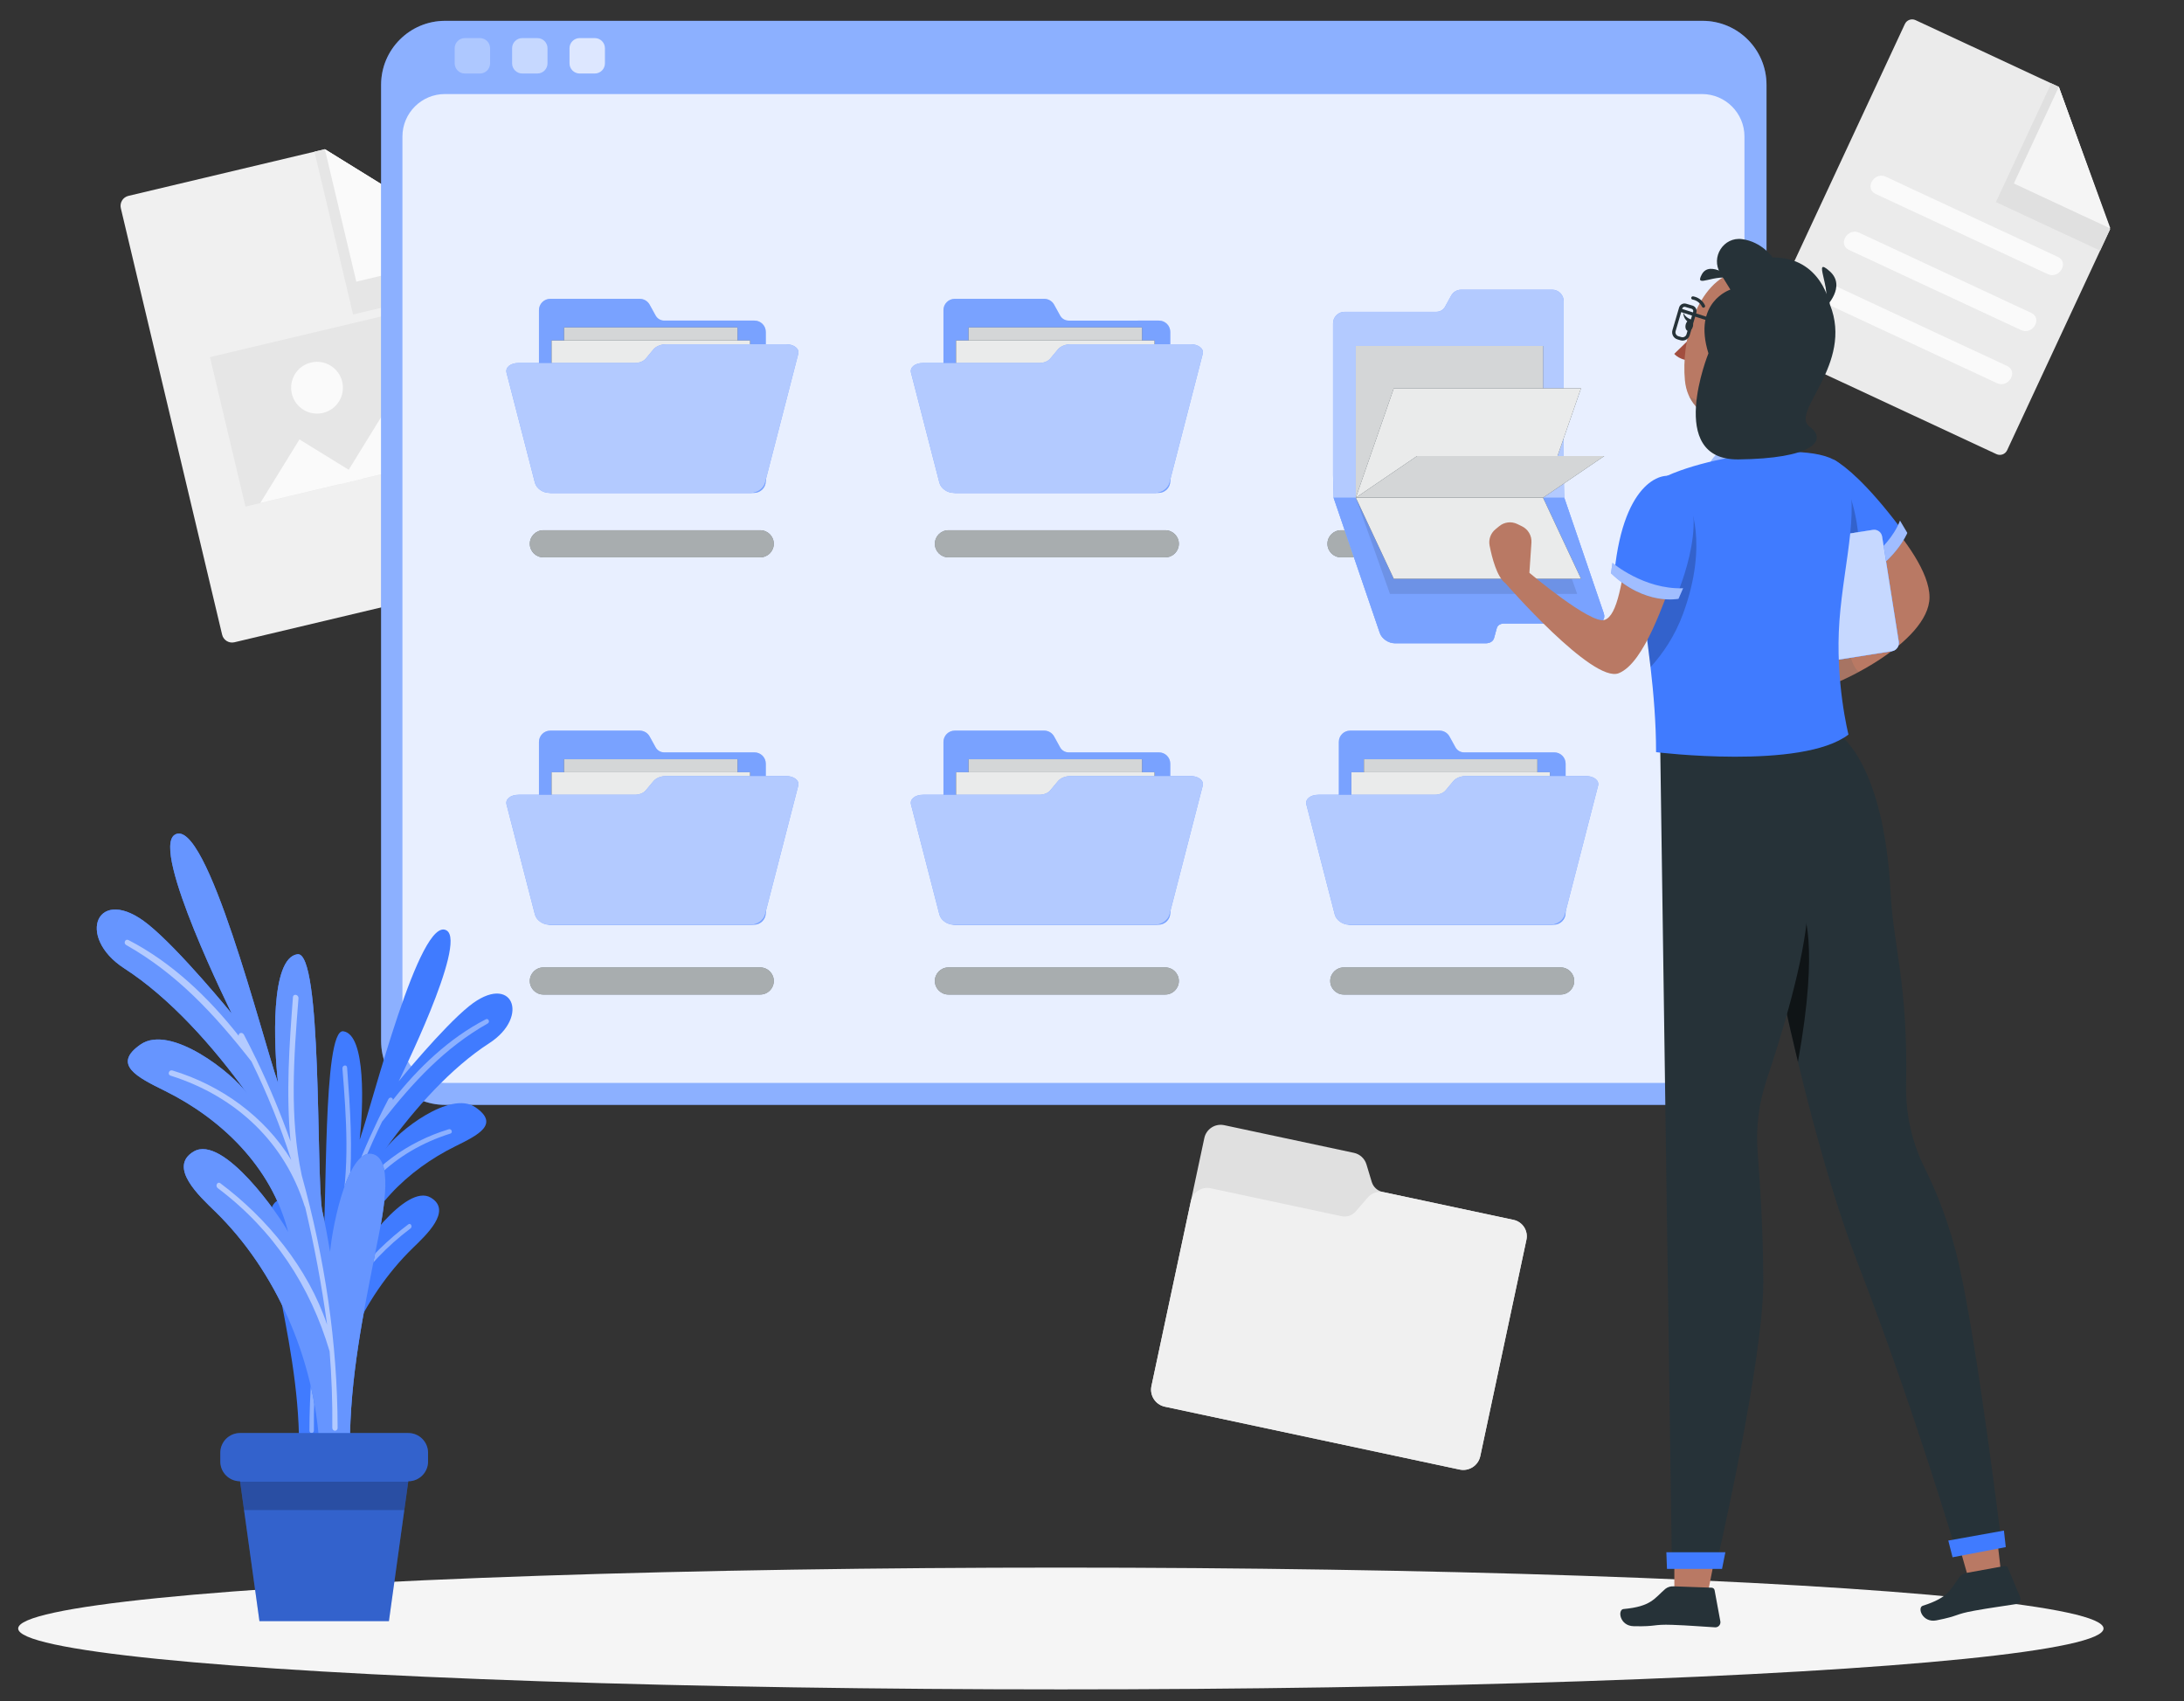 <?xml version="1.0" encoding="UTF-8" standalone="no"?>
<!-- Generator: Adobe Illustrator 27.5.0, SVG Export Plug-In . SVG Version: 6.00 Build 0)  -->

<svg
   version="1.1"
   x="0px"
   y="0px"
   viewBox="0 0 199 155"
   xml:space="preserve"
   id="svg247"
   sodipodi:docname="documentos.svg"
   inkscape:version="1.3.2 (091e20e, 2023-11-25, custom)"
   width="199"
   height="155"
   xmlns:inkscape="http://www.inkscape.org/namespaces/inkscape"
   xmlns:sodipodi="http://sodipodi.sourceforge.net/DTD/sodipodi-0.dtd"
   xmlns="http://www.w3.org/2000/svg"
   xmlns:svg="http://www.w3.org/2000/svg"><rect x="0" y="0" width="199" height="155" fill="#333333" stroke="none"/><defs
   id="defs247">
	
	
	
	

	

		
		
		
		
	</defs><sodipodi:namedview
   id="namedview247"
   pagecolor="#ffffff"
   bordercolor="#000000"
   borderopacity="0.25"
   inkscape:showpageshadow="2"
   inkscape:pageopacity="0.0"
   inkscape:pagecheckerboard="true"
   inkscape:deskcolor="#d1d1d1"
   inkscape:zoom="3.284"
   inkscape:cx="152.71011"
   inkscape:cy="76.887942"
   inkscape:window-width="2560"
   inkscape:window-height="1017"
   inkscape:window-x="1912"
   inkscape:window-y="-8"
   inkscape:window-maximized="1"
   inkscape:current-layer="svg247" />

<g
   id="Background_Simple"
   style="display:none">
	<g
   style="display:inline"
   id="g41">
		<path
   style="fill:#407bff"
   d="m 241.936,74.075 c 7.832,-1.91 16.622,-1.622 26.341,1.643 15.617,5.247 27.043,19.004 34.173,33.856 13.796,28.739 17.651,60.899 27.547,90.911 2.714,8.23 5.923,16.453 11.228,23.305 22.071,28.507 82.754,12.137 82.176,62.137 -0.163,14.13 -7.771,27.655 -18.876,36.394 -32.69,25.724 -78.654,11.019 -113.588,-0.656 -32.732,-10.939 -61.068,-12.275 -93.872,0.819 -27.802,11.097 -56.895,29.991 -88.174,24.881 -31.807,-5.197 -46.032,-36.584 -40.707,-66.182 5.677,-31.551 30.416,-54.82 58.857,-67.405 16.966,-7.508 39.284,-12.096 52.582,-25.755 6.83,-7.015 9.803,-16.855 11.975,-26.402 3.458,-15.205 5.5,-30.795 10.651,-45.513 6.453,-18.439 19.682,-37.153 39.687,-42.033 z"
   id="path40" />
		<path
   style="opacity:0.9;fill:#ffffff"
   d="m 241.936,74.075 c 7.832,-1.91 16.622,-1.622 26.341,1.643 15.617,5.247 27.043,19.004 34.173,33.856 13.796,28.739 17.651,60.899 27.547,90.911 2.714,8.23 5.923,16.453 11.228,23.305 22.071,28.507 82.754,12.137 82.176,62.137 -0.163,14.13 -7.771,27.655 -18.876,36.394 -32.69,25.724 -78.654,11.019 -113.588,-0.656 -32.732,-10.939 -61.068,-12.275 -93.872,0.819 -27.802,11.097 -56.895,29.991 -88.174,24.881 -31.807,-5.197 -46.032,-36.584 -40.707,-66.182 5.677,-31.551 30.416,-54.82 58.857,-67.405 16.966,-7.508 39.284,-12.096 52.582,-25.755 6.83,-7.015 9.803,-16.855 11.975,-26.402 3.458,-15.205 5.5,-30.795 10.651,-45.513 6.453,-18.439 19.682,-37.153 39.687,-42.033 z"
   id="path41" />
	</g>
</g>





<g
   id="g12"
   transform="matrix(0.49,0,0,0.49,-23.475,-53.696)">
		<path
   style="fill:#f0f0f0"
   d="m 150.802,214.923 -59.298,14.084 c -1.024,0.243 -2.051,-0.39 -2.294,-1.413 L 70.376,148.298 c -0.243,-1.024 0.39,-2.051 1.413,-2.294 l 36.527,-8.676 30.522,18.979 13.377,56.321 c 0.244,1.025 -0.389,2.052 -1.413,2.295 z"
   id="path8" />
		<polygon
   style="fill:#e6e6e6"
   points="106.378,137.789 113.567,168.058 140.13,161.749 138.838,156.308 108.316,137.329 "
   id="polygon8" />
		<polygon
   style="fill:none"
   points="138.79,156.105 114.165,161.953 108.316,137.329 "
   id="polygon9" />
		<polygon
   style="fill:#fafafa"
   points="138.79,156.105 114.165,161.953 108.316,137.329 "
   id="polygon10" />
		
			<rect
   x="89.651"
   y="170.368"
   transform="matrix(0.973,-0.231,0.231,0.973,-39.635,30.924)"
   style="fill:#e6e6e6"
   width="45.077"
   height="28.57"
   id="rect10" />
		<polygon
   style="fill:#fafafa"
   points="103.592,191.291 96.312,203.107 115.407,198.571 "
   id="polygon11" />
		<polygon
   style="fill:#fafafa"
   points="111.114,199.591 137.419,193.343 136.818,190.809 122.109,181.746 "
   id="polygon12" />
		<path
   style="fill:#fafafa"
   d="m 111.545,180.565 c 0.615,2.588 -0.985,5.184 -3.573,5.798 -2.588,0.615 -5.184,-0.985 -5.799,-3.573 -0.614,-2.588 0.985,-5.184 3.573,-5.798 2.588,-0.615 5.184,0.985 5.799,3.573 z"
   id="path12" />
	</g><g
   id="g19"
   transform="matrix(0.49,0,0,0.49,-17.08,-31.467)">
		<path
   style="fill:#ebebeb"
   d="M 406.106,148.661 362.85,128.51 c -0.747,-0.348 -1.07,-1.235 -0.722,-1.982 l 26.947,-57.845 c 0.348,-0.747 1.235,-1.07 1.982,-0.722 l 26.646,12.413 9.526,26.48 -19.14,41.085 c -0.348,0.747 -1.236,1.07 -1.983,0.722 z"
   id="path13" />
		<polygon
   style="fill:#e0e0e0"
   points="406.002,101.796 425.379,110.823 427.228,106.854 417.703,80.374 416.289,79.715 "
   id="polygon13" />
		<polygon
   style="fill:none"
   points="409.335,98.337 417.703,80.374 427.298,106.705 "
   id="polygon14" />
		<polygon
   style="fill:#f5f5f5"
   points="409.335,98.337 417.703,80.374 427.298,106.705 "
   id="polygon15" />
		<g
   id="g18">
			<g
   id="g15">
				<path
   style="fill:#fafafa"
   d="m 408.069,132.257 c -10.664,-4.968 -21.328,-9.936 -31.992,-14.904 -2.153,-1.003 -4.042,2.198 -1.875,3.207 10.664,4.968 21.328,9.936 31.992,14.904 2.153,1.003 4.042,-2.197 1.875,-3.207 z"
   id="path15" />
			</g>
			<g
   id="g16">
				<path
   style="fill:#fafafa"
   d="m 383.648,100.283 c 10.664,4.968 21.328,9.936 31.992,14.904 2.153,1.003 4.042,-2.198 1.875,-3.207 -10.664,-4.968 -21.328,-9.936 -31.992,-14.904 -2.154,-1.003 -4.043,2.198 -1.875,3.207 z"
   id="path16" />
			</g>
			<g
   id="g17">
				<path
   style="fill:#fafafa"
   d="m 378.695,110.693 c 10.664,4.968 21.328,9.936 31.993,14.904 2.153,1.003 4.042,-2.198 1.875,-3.207 -10.664,-4.968 -21.328,-9.936 -31.993,-14.904 -2.153,-1.003 -4.042,2.198 -1.875,3.207 z"
   id="path17" />
			</g>
		</g>
	</g><g
   id="g20"
   transform="matrix(0.49,0,0,0.49,-23.475,-53.696)">
		<path
   style="fill:#e0e0e0"
   d="m 302.991,329.361 -0.986,-3.268 c -0.328,-1.087 -1.222,-1.91 -2.332,-2.147 l -24.121,-5.144 c -1.682,-0.359 -3.337,0.714 -3.696,2.397 l -9.832,46.106 c -0.373,1.749 0.742,3.468 2.491,3.841 l 54.814,11.689 c 1.748,0.373 3.468,-0.742 3.841,-2.491 l 8.581,-40.239 c 0.359,-1.682 -0.714,-3.337 -2.397,-3.696 l -24.344,-5.191 c -0.961,-0.204 -1.735,-0.916 -2.019,-1.857 z"
   id="path19" />
		<path
   style="fill:#f0f0f0"
   d="m 329.354,336.41 -24.121,-5.144 c -1.111,-0.237 -2.262,0.149 -3.005,1.008 l -2.234,2.582 c -0.643,0.743 -1.639,1.077 -2.6,0.872 l -24.344,-5.191 c -1.683,-0.359 -3.337,0.714 -3.696,2.397 l -7.33,34.372 c -0.373,1.748 0.742,3.468 2.491,3.841 l 54.814,11.689 c 1.749,0.373 3.468,-0.742 3.841,-2.491 l 8.581,-40.239 c 0.358,-1.683 -0.715,-3.337 -2.397,-3.696 z"
   id="path20" />
	</g><g
   id="Shadow"
   transform="matrix(0.49,0,0,0.49,-23.475,-53.696)">
	<ellipse
   id="_x3C_Path_x3E__1_"
   style="fill:#f5f5f5"
   cx="245.178"
   cy="412.391"
   rx="193.889"
   ry="11.323" />
</g><g
   id="g24"
   transform="matrix(0.49,0,0,0.49,-23.475,-53.696)">
			<path
   style="fill:#407bff"
   d="M 364.503,315.027 H 130.67 c -6.569,0 -11.894,-5.325 -11.894,-11.894 V 125.354 c 0,-6.569 5.325,-11.894 11.894,-11.894 h 233.832 c 6.569,0 11.894,5.325 11.894,11.894 v 177.779 c 10e-4,6.569 -5.324,11.894 -11.893,11.894 z"
   id="path23" />
			<path
   style="opacity:0.4;fill:#ffffff"
   d="M 364.503,315.027 H 130.67 c -6.569,0 -11.894,-5.325 -11.894,-11.894 V 125.354 c 0,-6.569 5.325,-11.894 11.894,-11.894 h 233.832 c 6.569,0 11.894,5.325 11.894,11.894 v 177.779 c 10e-4,6.569 -5.324,11.894 -11.893,11.894 z"
   id="path24" />
		</g><path
   style="opacity:0.8;fill:#ffffff;stroke-width:0.49"
   d="m 40.536,8.569 c -2.132,0 -3.867,1.735 -3.867,3.868 v 82.363 c 0,2.132 1.735,3.868 3.867,3.868 H 155.083 c 2.132,0 3.867,-1.735 3.867,-3.868 v -82.363 c 0,-2.132 -1.735,-3.868 -3.867,-3.868 z"
   id="path25" /><g
   id="g28"
   transform="matrix(0.49,0,0,0.49,-23.475,-53.696)">
			<path
   style="opacity:0.3;fill:#ffffff"
   d="m 137.155,123.251 h -2.812 c -1.042,0 -1.886,-0.845 -1.886,-1.886 v -2.812 c 0,-1.042 0.845,-1.886 1.886,-1.886 h 2.812 c 1.042,0 1.886,0.845 1.886,1.886 v 2.812 c 0,1.042 -0.844,1.886 -1.886,1.886 z"
   id="path26" />
			<path
   style="opacity:0.5;fill:#ffffff"
   d="m 147.833,123.251 h -2.812 c -1.042,0 -1.886,-0.845 -1.886,-1.886 v -2.812 c 0,-1.042 0.845,-1.886 1.886,-1.886 h 2.812 c 1.042,0 1.886,0.845 1.886,1.886 v 2.812 c 0,1.042 -0.845,1.886 -1.886,1.886 z"
   id="path27" />
			<path
   style="opacity:0.7;fill:#ffffff"
   d="m 158.51,123.251 h -2.812 c -1.042,0 -1.886,-0.845 -1.886,-1.886 v -2.812 c 0,-1.042 0.845,-1.886 1.886,-1.886 h 2.812 c 1.042,0 1.887,0.845 1.887,1.886 v 2.812 c 0,1.042 -0.845,1.886 -1.887,1.886 z"
   id="path28" />
		</g><g
   id="g35"
   transform="matrix(0.49,0,0,0.49,-23.475,-53.696)">
			
			
			
			
			
			
			
		</g><g
   id="Files"
   transform="matrix(0.49,0,0,0.49,-23.475,-53.696)">
	<g
   id="g46">
		<g
   id="g44">
			<g
   id="g37">
				<path
   style="fill:#407bff"
   d="m 169.822,168.256 -1.111,-2.017 c -0.369,-0.671 -1.075,-1.088 -1.841,-1.088 h -16.638 c -1.16,0 -2.101,0.941 -2.101,2.101 v 31.802 c 0,1.206 0.978,2.184 2.184,2.184 h 37.809 c 1.206,0 2.184,-0.978 2.184,-2.184 v -27.755 c 0,-1.161 -0.941,-2.101 -2.101,-2.101 h -16.792 c -0.663,0 -1.273,-0.361 -1.593,-0.942 z"
   id="path36" />
				<path
   style="opacity:0.3;fill:#ffffff"
   d="m 169.822,168.256 -1.111,-2.017 c -0.369,-0.671 -1.075,-1.088 -1.841,-1.088 h -16.638 c -1.16,0 -2.101,0.941 -2.101,2.101 v 31.802 c 0,1.206 0.978,2.184 2.184,2.184 h 37.809 c 1.206,0 2.184,-0.978 2.184,-2.184 v -27.755 c 0,-1.161 -0.941,-2.101 -2.101,-2.101 h -16.792 c -0.663,0 -1.273,-0.361 -1.593,-0.942 z"
   id="path37" />
			</g>
			<g
   id="g38">
				<rect
   x="152.803"
   y="170.469"
   style="fill:#263238"
   width="32.248"
   height="24.114"
   id="rect37" />
				<rect
   x="152.803"
   y="170.469"
   style="opacity:0.8;fill:#ffffff"
   width="32.248"
   height="24.114"
   id="rect38" />
			</g>
			<g
   id="g40">
				<rect
   x="150.473"
   y="172.89"
   style="fill:#263238"
   width="36.909"
   height="27.599"
   id="rect39" />
				<rect
   x="150.473"
   y="172.89"
   style="opacity:0.9;fill:#ffffff"
   width="36.909"
   height="27.599"
   id="rect40" />
			</g>
			<g
   id="g43">
				<g
   id="g41-8">
					<path
   style="fill:#407bff"
   d="m 194.015,173.584 c -8.848,0 -13.274,0 -22.122,0 -1.019,0 -1.963,0.36 -2.453,0.939 -0.59,0.696 -0.88,1.045 -1.451,1.741 -0.411,0.501 -1.191,0.813 -2.044,0.813 -8.643,0 -12.965,0 -21.609,0 -1.494,0 -2.495,0.812 -2.236,1.814 2.112,8.185 3.167,12.278 5.279,20.463 0.269,1.041 1.455,1.885 2.651,1.885 12.494,0 24.987,0 37.481,0 1.196,0 2.382,-0.844 2.651,-1.885 2.06,-7.985 4.12,-15.971 6.18,-23.956 0.258,-1.002 -0.784,-1.814 -2.327,-1.814 z"
   id="path40-6" />
				</g>
				<g
   style="opacity:0.6"
   id="g42">
					<path
   style="fill:#ffffff"
   d="m 194.015,173.584 c -8.848,0 -13.274,0 -22.122,0 -1.019,0 -1.963,0.36 -2.453,0.939 -0.59,0.696 -0.88,1.045 -1.451,1.741 -0.411,0.501 -1.191,0.813 -2.044,0.813 -8.643,0 -12.965,0 -21.609,0 -1.494,0 -2.495,0.812 -2.236,1.814 2.112,8.185 3.167,12.278 5.279,20.463 0.269,1.041 1.455,1.885 2.651,1.885 12.494,0 24.987,0 37.481,0 1.196,0 2.382,-0.844 2.651,-1.885 2.06,-7.985 4.12,-15.971 6.18,-23.956 0.258,-1.002 -0.784,-1.814 -2.327,-1.814 z"
   id="path41-5" />
				</g>
			</g>
		</g>
		<g
   id="g45">
			<path
   style="fill:#263238"
   d="m 148.948,213.219 c -1.393,0 -2.521,-1.129 -2.521,-2.521 0,-1.392 1.129,-2.521 2.521,-2.521 h 40.329 c 1.393,0 2.521,1.129 2.521,2.521 0,1.392 -1.129,2.521 -2.521,2.521 z"
   id="path44" />
			<path
   style="opacity:0.6;fill:#ffffff"
   d="m 148.948,213.219 c -1.393,0 -2.521,-1.129 -2.521,-2.521 0,-1.392 1.129,-2.521 2.521,-2.521 h 40.329 c 1.393,0 2.521,1.129 2.521,2.521 0,1.392 -1.129,2.521 -2.521,2.521 z"
   id="path45" />
		</g>
	</g>
	<g
   id="g56">
		<g
   id="g54">
			<g
   id="g47">
				<path
   style="fill:#407bff"
   d="m 245.037,168.256 -1.111,-2.017 c -0.369,-0.671 -1.075,-1.088 -1.841,-1.088 h -16.638 c -1.161,0 -2.101,0.941 -2.101,2.101 v 31.802 c 0,1.206 0.978,2.184 2.184,2.184 h 37.809 c 1.206,0 2.184,-0.978 2.184,-2.184 v -27.755 c 0,-1.161 -0.941,-2.101 -2.101,-2.101 H 246.63 c -0.663,0 -1.273,-0.361 -1.593,-0.942 z"
   id="path46" />
				<path
   style="opacity:0.3;fill:#ffffff"
   d="m 245.037,168.256 -1.111,-2.017 c -0.369,-0.671 -1.075,-1.088 -1.841,-1.088 h -16.638 c -1.161,0 -2.101,0.941 -2.101,2.101 v 31.802 c 0,1.206 0.978,2.184 2.184,2.184 h 37.809 c 1.206,0 2.184,-0.978 2.184,-2.184 v -27.755 c 0,-1.161 -0.941,-2.101 -2.101,-2.101 H 246.63 c -0.663,0 -1.273,-0.361 -1.593,-0.942 z"
   id="path47" />
			</g>
			<g
   id="g48">
				<rect
   x="228.018"
   y="170.469"
   style="fill:#263238"
   width="32.248"
   height="24.114"
   id="rect47" />
				<rect
   x="228.018"
   y="170.469"
   style="opacity:0.8;fill:#ffffff"
   width="32.248"
   height="24.114"
   id="rect48" />
			</g>
			<g
   id="g50">
				<rect
   x="225.688"
   y="172.89"
   style="fill:#263238"
   width="36.909"
   height="27.599"
   id="rect49" />
				<rect
   x="225.688"
   y="172.89"
   style="opacity:0.9;fill:#ffffff"
   width="36.909"
   height="27.599"
   id="rect50" />
			</g>
			<g
   id="g53">
				<g
   id="g51">
					<path
   style="fill:#407bff"
   d="m 269.23,173.584 c -8.849,0 -13.274,0 -22.122,0 -1.019,0 -1.963,0.36 -2.453,0.939 -0.59,0.696 -0.88,1.045 -1.451,1.741 -0.411,0.501 -1.191,0.813 -2.044,0.813 -8.643,0 -12.965,0 -21.609,0 -1.494,0 -2.495,0.812 -2.236,1.814 2.112,8.185 3.167,12.278 5.279,20.463 0.268,1.041 1.455,1.885 2.651,1.885 12.494,0 24.987,0 37.481,0 1.196,0 2.383,-0.844 2.651,-1.885 2.06,-7.985 4.12,-15.971 6.18,-23.956 0.257,-1.002 -0.784,-1.814 -2.327,-1.814 z"
   id="path50" />
				</g>
				<g
   style="opacity:0.6"
   id="g52">
					<path
   style="fill:#ffffff"
   d="m 269.23,173.584 c -8.849,0 -13.274,0 -22.122,0 -1.019,0 -1.963,0.36 -2.453,0.939 -0.59,0.696 -0.88,1.045 -1.451,1.741 -0.411,0.501 -1.191,0.813 -2.044,0.813 -8.643,0 -12.965,0 -21.609,0 -1.494,0 -2.495,0.812 -2.236,1.814 2.112,8.185 3.167,12.278 5.279,20.463 0.268,1.041 1.455,1.885 2.651,1.885 12.494,0 24.987,0 37.481,0 1.196,0 2.383,-0.844 2.651,-1.885 2.06,-7.985 4.12,-15.971 6.18,-23.956 0.257,-1.002 -0.784,-1.814 -2.327,-1.814 z"
   id="path51" />
				</g>
			</g>
		</g>
		<g
   id="g55">
			<path
   style="fill:#263238"
   d="m 224.27,213.219 c -1.393,0 -2.521,-1.129 -2.521,-2.521 0,-1.392 1.129,-2.521 2.521,-2.521 h 40.329 c 1.392,0 2.521,1.129 2.521,2.521 0,1.392 -1.129,2.521 -2.521,2.521 z"
   id="path54" />
			<path
   style="opacity:0.6;fill:#ffffff"
   d="m 224.27,213.219 c -1.393,0 -2.521,-1.129 -2.521,-2.521 0,-1.392 1.129,-2.521 2.521,-2.521 h 40.329 c 1.392,0 2.521,1.129 2.521,2.521 0,1.392 -1.129,2.521 -2.521,2.521 z"
   id="path55" />
		</g>
	</g>
	<g
   id="g66">
		<g
   id="g64">
			<g
   id="g57">
				<path
   style="fill:#407bff"
   d="m 169.822,248.543 -1.111,-2.017 c -0.369,-0.671 -1.075,-1.088 -1.841,-1.088 h -16.638 c -1.16,0 -2.101,0.941 -2.101,2.101 v 31.802 c 0,1.206 0.978,2.184 2.184,2.184 h 37.809 c 1.206,0 2.184,-0.978 2.184,-2.184 v -27.756 c 0,-1.16 -0.941,-2.101 -2.101,-2.101 h -16.792 c -0.663,0 -1.273,-0.36 -1.593,-0.941 z"
   id="path56" />
				<path
   style="opacity:0.3;fill:#ffffff"
   d="m 169.822,248.543 -1.111,-2.017 c -0.369,-0.671 -1.075,-1.088 -1.841,-1.088 h -16.638 c -1.16,0 -2.101,0.941 -2.101,2.101 v 31.802 c 0,1.206 0.978,2.184 2.184,2.184 h 37.809 c 1.206,0 2.184,-0.978 2.184,-2.184 v -27.756 c 0,-1.16 -0.941,-2.101 -2.101,-2.101 h -16.792 c -0.663,0 -1.273,-0.36 -1.593,-0.941 z"
   id="path57" />
			</g>
			<g
   id="g58">
				<rect
   x="152.803"
   y="250.756"
   style="fill:#263238"
   width="32.248"
   height="24.114"
   id="rect57" />
				<rect
   x="152.803"
   y="250.756"
   style="opacity:0.8;fill:#ffffff"
   width="32.248"
   height="24.114"
   id="rect58" />
			</g>
			<g
   id="g60">
				<rect
   x="150.473"
   y="253.177"
   style="fill:#263238"
   width="36.909"
   height="27.599"
   id="rect59" />
				<rect
   x="150.473"
   y="253.177"
   style="opacity:0.9;fill:#ffffff"
   width="36.909"
   height="27.599"
   id="rect60" />
			</g>
			<g
   id="g63">
				<g
   id="g61">
					<path
   style="fill:#407bff"
   d="m 194.015,253.87 c -8.848,0 -13.274,0 -22.122,0 -1.019,0 -1.963,0.36 -2.453,0.939 -0.59,0.697 -0.88,1.045 -1.451,1.741 -0.411,0.501 -1.191,0.813 -2.044,0.813 -8.643,0 -12.965,0 -21.609,0 -1.494,0 -2.495,0.812 -2.236,1.814 2.112,8.185 3.167,12.278 5.279,20.463 0.269,1.041 1.455,1.885 2.651,1.885 12.494,0 24.987,0 37.481,0 1.196,0 2.382,-0.844 2.651,-1.885 2.06,-7.985 4.12,-15.971 6.18,-23.956 0.258,-1.002 -0.784,-1.813 -2.327,-1.814 z"
   id="path60" />
				</g>
				<g
   style="opacity:0.6"
   id="g62">
					<path
   style="fill:#ffffff"
   d="m 194.015,253.87 c -8.848,0 -13.274,0 -22.122,0 -1.019,0 -1.963,0.36 -2.453,0.939 -0.59,0.697 -0.88,1.045 -1.451,1.741 -0.411,0.501 -1.191,0.813 -2.044,0.813 -8.643,0 -12.965,0 -21.609,0 -1.494,0 -2.495,0.812 -2.236,1.814 2.112,8.185 3.167,12.278 5.279,20.463 0.269,1.041 1.455,1.885 2.651,1.885 12.494,0 24.987,0 37.481,0 1.196,0 2.382,-0.844 2.651,-1.885 2.06,-7.985 4.12,-15.971 6.18,-23.956 0.258,-1.002 -0.784,-1.813 -2.327,-1.814 z"
   id="path61" />
				</g>
			</g>
		</g>
		<g
   id="g65">
			<path
   style="fill:#263238"
   d="m 148.948,294.511 c -1.393,0 -2.521,-1.129 -2.521,-2.521 0,-1.392 1.129,-2.521 2.521,-2.521 h 40.329 c 1.393,0 2.521,1.129 2.521,2.521 0,1.393 -1.129,2.521 -2.521,2.521 z"
   id="path64" />
			<path
   style="opacity:0.6;fill:#ffffff"
   d="m 148.948,294.511 c -1.393,0 -2.521,-1.129 -2.521,-2.521 0,-1.392 1.129,-2.521 2.521,-2.521 h 40.329 c 1.393,0 2.521,1.129 2.521,2.521 0,1.393 -1.129,2.521 -2.521,2.521 z"
   id="path65" />
		</g>
	</g>
	<g
   id="g76">
		<g
   id="g74">
			<g
   id="g67">
				<path
   style="fill:#407bff"
   d="m 245.037,248.543 -1.111,-2.017 c -0.369,-0.671 -1.075,-1.088 -1.841,-1.088 h -16.638 c -1.161,0 -2.101,0.941 -2.101,2.101 v 31.802 c 0,1.206 0.978,2.184 2.184,2.184 h 37.809 c 1.206,0 2.184,-0.978 2.184,-2.184 v -27.756 c 0,-1.16 -0.941,-2.101 -2.101,-2.101 H 246.63 c -0.663,0 -1.273,-0.36 -1.593,-0.941 z"
   id="path66" />
				<path
   style="opacity:0.3;fill:#ffffff"
   d="m 245.037,248.543 -1.111,-2.017 c -0.369,-0.671 -1.075,-1.088 -1.841,-1.088 h -16.638 c -1.161,0 -2.101,0.941 -2.101,2.101 v 31.802 c 0,1.206 0.978,2.184 2.184,2.184 h 37.809 c 1.206,0 2.184,-0.978 2.184,-2.184 v -27.756 c 0,-1.16 -0.941,-2.101 -2.101,-2.101 H 246.63 c -0.663,0 -1.273,-0.36 -1.593,-0.941 z"
   id="path67" />
			</g>
			<g
   id="g68">
				<rect
   x="228.018"
   y="250.756"
   style="fill:#263238"
   width="32.248"
   height="24.114"
   id="rect67" />
				<rect
   x="228.018"
   y="250.756"
   style="opacity:0.8;fill:#ffffff"
   width="32.248"
   height="24.114"
   id="rect68" />
			</g>
			<g
   id="g70">
				<rect
   x="225.688"
   y="253.177"
   style="fill:#263238"
   width="36.909"
   height="27.599"
   id="rect69" />
				<rect
   x="225.688"
   y="253.177"
   style="opacity:0.9;fill:#ffffff"
   width="36.909"
   height="27.599"
   id="rect70" />
			</g>
			<g
   id="g73">
				<g
   id="g71">
					<path
   style="fill:#407bff"
   d="m 269.23,253.87 c -8.849,0 -13.274,0 -22.122,0 -1.019,0 -1.963,0.36 -2.453,0.939 -0.59,0.697 -0.88,1.045 -1.451,1.741 -0.411,0.501 -1.191,0.813 -2.044,0.813 -8.643,0 -12.965,0 -21.609,0 -1.494,0 -2.495,0.812 -2.236,1.814 2.112,8.185 3.167,12.278 5.279,20.463 0.268,1.041 1.455,1.885 2.651,1.885 12.494,0 24.987,0 37.481,0 1.196,0 2.383,-0.844 2.651,-1.885 2.06,-7.985 4.12,-15.971 6.18,-23.956 0.257,-1.002 -0.784,-1.813 -2.327,-1.814 z"
   id="path70" />
				</g>
				<g
   style="opacity:0.6"
   id="g72">
					<path
   style="fill:#ffffff"
   d="m 269.23,253.87 c -8.849,0 -13.274,0 -22.122,0 -1.019,0 -1.963,0.36 -2.453,0.939 -0.59,0.697 -0.88,1.045 -1.451,1.741 -0.411,0.501 -1.191,0.813 -2.044,0.813 -8.643,0 -12.965,0 -21.609,0 -1.494,0 -2.495,0.812 -2.236,1.814 2.112,8.185 3.167,12.278 5.279,20.463 0.268,1.041 1.455,1.885 2.651,1.885 12.494,0 24.987,0 37.481,0 1.196,0 2.383,-0.844 2.651,-1.885 2.06,-7.985 4.12,-15.971 6.18,-23.956 0.257,-1.002 -0.784,-1.813 -2.327,-1.814 z"
   id="path71" />
				</g>
			</g>
		</g>
		<g
   id="g75">
			<path
   style="fill:#263238"
   d="m 224.27,294.511 c -1.393,0 -2.521,-1.129 -2.521,-2.521 0,-1.392 1.129,-2.521 2.521,-2.521 h 40.329 c 1.392,0 2.521,1.129 2.521,2.521 0,1.393 -1.129,2.521 -2.521,2.521 z"
   id="path74" />
			<path
   style="opacity:0.6;fill:#ffffff"
   d="m 224.27,294.511 c -1.393,0 -2.521,-1.129 -2.521,-2.521 0,-1.392 1.129,-2.521 2.521,-2.521 h 40.329 c 1.392,0 2.521,1.129 2.521,2.521 0,1.393 -1.129,2.521 -2.521,2.521 z"
   id="path75" />
		</g>
	</g>
	<g
   id="g86">
		<g
   id="g84">
			<g
   id="g77">
				<path
   style="fill:#407bff"
   d="m 318.556,248.543 -1.111,-2.017 c -0.369,-0.671 -1.075,-1.088 -1.841,-1.088 h -16.638 c -1.161,0 -2.101,0.941 -2.101,2.101 v 31.802 c 0,1.206 0.978,2.184 2.184,2.184 h 37.809 c 1.206,0 2.184,-0.978 2.184,-2.184 v -27.756 c 0,-1.16 -0.941,-2.101 -2.101,-2.101 h -16.792 c -0.663,0 -1.274,-0.36 -1.593,-0.941 z"
   id="path76" />
				<path
   style="opacity:0.3;fill:#ffffff"
   d="m 318.556,248.543 -1.111,-2.017 c -0.369,-0.671 -1.075,-1.088 -1.841,-1.088 h -16.638 c -1.161,0 -2.101,0.941 -2.101,2.101 v 31.802 c 0,1.206 0.978,2.184 2.184,2.184 h 37.809 c 1.206,0 2.184,-0.978 2.184,-2.184 v -27.756 c 0,-1.16 -0.941,-2.101 -2.101,-2.101 h -16.792 c -0.663,0 -1.274,-0.36 -1.593,-0.941 z"
   id="path77" />
			</g>
			<g
   id="g78">
				<rect
   x="301.537"
   y="250.756"
   style="fill:#263238"
   width="32.248"
   height="24.114"
   id="rect77" />
				<rect
   x="301.537"
   y="250.756"
   style="opacity:0.8;fill:#ffffff"
   width="32.248"
   height="24.114"
   id="rect78" />
			</g>
			<g
   id="g80">
				<rect
   x="299.206"
   y="253.177"
   style="fill:#263238"
   width="36.909"
   height="27.599"
   id="rect79" />
				<rect
   x="299.206"
   y="253.177"
   style="opacity:0.9;fill:#ffffff"
   width="36.909"
   height="27.599"
   id="rect80" />
			</g>
			<g
   id="g83">
				<g
   id="g81">
					<path
   style="fill:#407bff"
   d="m 342.749,253.87 c -8.848,0 -13.274,0 -22.122,0 -1.019,0 -1.963,0.36 -2.453,0.939 -0.59,0.697 -0.88,1.045 -1.451,1.741 -0.411,0.501 -1.191,0.813 -2.044,0.813 -8.643,0 -12.965,0 -21.609,0 -1.493,0 -2.495,0.812 -2.236,1.814 2.112,8.185 3.167,12.278 5.279,20.463 0.268,1.041 1.455,1.885 2.651,1.885 12.494,0 24.987,0 37.481,0 1.196,0 2.383,-0.844 2.651,-1.885 2.06,-7.985 4.12,-15.971 6.18,-23.956 0.257,-1.002 -0.784,-1.813 -2.327,-1.814 z"
   id="path80" />
				</g>
				<g
   style="opacity:0.6"
   id="g82">
					<path
   style="fill:#ffffff"
   d="m 342.749,253.87 c -8.848,0 -13.274,0 -22.122,0 -1.019,0 -1.963,0.36 -2.453,0.939 -0.59,0.697 -0.88,1.045 -1.451,1.741 -0.411,0.501 -1.191,0.813 -2.044,0.813 -8.643,0 -12.965,0 -21.609,0 -1.493,0 -2.495,0.812 -2.236,1.814 2.112,8.185 3.167,12.278 5.279,20.463 0.268,1.041 1.455,1.885 2.651,1.885 12.494,0 24.987,0 37.481,0 1.196,0 2.383,-0.844 2.651,-1.885 2.06,-7.985 4.12,-15.971 6.18,-23.956 0.257,-1.002 -0.784,-1.813 -2.327,-1.814 z"
   id="path81" />
				</g>
			</g>
		</g>
		<g
   id="g85">
			<path
   style="fill:#263238"
   d="m 297.789,294.511 c -1.393,0 -2.521,-1.129 -2.521,-2.521 0,-1.392 1.129,-2.521 2.521,-2.521 h 40.329 c 1.393,0 2.521,1.129 2.521,2.521 0,1.393 -1.129,2.521 -2.521,2.521 z"
   id="path84" />
			<path
   style="opacity:0.6;fill:#ffffff"
   d="m 297.789,294.511 c -1.393,0 -2.521,-1.129 -2.521,-2.521 0,-1.392 1.129,-2.521 2.521,-2.521 h 40.329 c 1.393,0 2.521,1.129 2.521,2.521 0,1.393 -1.129,2.521 -2.521,2.521 z"
   id="path85" />
		</g>
	</g>
	<g
   id="g99">
		<g
   id="g87">
			<path
   style="fill:#263238"
   d="m 297.269,213.219 c -1.393,0 -2.521,-1.129 -2.521,-2.521 0,-1.392 1.129,-2.521 2.521,-2.521 h 40.329 c 1.393,0 2.521,1.129 2.521,2.521 0,1.392 -1.129,2.521 -2.521,2.521 z"
   id="path86" />
			<path
   style="opacity:0.6;fill:#ffffff"
   d="m 297.269,213.219 c -1.393,0 -2.521,-1.129 -2.521,-2.521 0,-1.392 1.129,-2.521 2.521,-2.521 h 40.329 c 1.393,0 2.521,1.129 2.521,2.521 0,1.392 -1.129,2.521 -2.521,2.521 z"
   id="path87" />
		</g>
		<g
   id="g98">
			<g
   id="g91">
				<path
   style="fill:#407bff"
   d="m 295.894,202.126 8.599,25.162 c 0.36,1.052 1.608,1.905 2.788,1.905 h 16.92 c 0.779,0 1.367,-0.378 1.535,-0.986 l 0.504,-1.829 c 0.145,-0.527 0.654,-0.853 1.328,-0.853 h 17.076 c 1.18,0 1.845,-0.853 1.486,-1.905 l -7.345,-21.493 -0.101,-4.2 v -32.341 c 0,-1.18 -0.957,-2.137 -2.137,-2.137 h -16.92 c -0.779,0 -1.496,0.424 -1.872,1.106 l -1.129,2.052 c -0.325,0.59 -0.946,0.957 -1.62,0.957 H 297.93 c -1.18,0 -2.137,0.957 -2.137,2.137 v 28.226 z"
   id="path88" />
				<path
   style="opacity:0.6;fill:#ffffff"
   d="m 295.894,202.126 8.599,25.162 c 0.36,1.052 1.608,1.905 2.788,1.905 h 16.92 c 0.779,0 1.367,-0.378 1.535,-0.986 l 0.504,-1.829 c 0.145,-0.527 0.654,-0.853 1.328,-0.853 h 17.076 c 1.18,0 1.845,-0.853 1.486,-1.905 l -7.345,-21.493 -0.101,-4.2 v -32.341 c 0,-1.18 -0.957,-2.137 -2.137,-2.137 h -16.92 c -0.779,0 -1.496,0.424 -1.872,1.106 l -1.129,2.052 c -0.325,0.59 -0.946,0.957 -1.62,0.957 H 297.93 c -1.18,0 -2.137,0.957 -2.137,2.137 v 28.226 z"
   id="path89" />
				<path
   style="fill:#407bff"
   d="m 295.894,202.126 8.599,25.162 c 0.36,1.052 1.608,1.905 2.788,1.905 h 16.92 c 0.779,0 1.367,-0.378 1.535,-0.986 l 0.504,-1.829 c 0.145,-0.527 0.654,-0.853 1.328,-0.853 h 17.076 c 1.18,0 1.845,-0.853 1.486,-1.905 l -7.345,-21.493 h -42.891 z"
   id="path90" />
				<path
   style="opacity:0.3;fill:#ffffff"
   d="m 295.894,202.126 8.599,25.162 c 0.36,1.052 1.608,1.905 2.788,1.905 h 16.92 c 0.779,0 1.367,-0.378 1.535,-0.986 l 0.504,-1.829 c 0.145,-0.527 0.654,-0.853 1.328,-0.853 h 17.076 c 1.18,0 1.845,-0.853 1.486,-1.905 l -7.345,-21.493 h -42.891 z"
   id="path91" />
			</g>
			<polygon
   style="opacity:0.1"
   points="341.192,220.019 306.378,220.019 300.027,202.126 334.841,202.126 "
   id="polygon91" />
			<g
   id="g92">
				
					<rect
   x="300.027"
   y="173.914"
   transform="rotate(180,317.434,188.02)"
   style="fill:#263238"
   width="34.814"
   height="28.212"
   id="rect91" />
				
					<rect
   x="300.027"
   y="173.914"
   transform="rotate(180,317.434,188.02)"
   style="opacity:0.8;fill:#ffffff"
   width="34.814"
   height="28.212"
   id="rect92" />
			</g>
			<g
   id="g93">
				<polygon
   style="fill:#263238"
   points="341.898,181.797 307.084,181.797 300.027,202.126 334.841,202.126 "
   id="polygon92" />
				<polygon
   style="opacity:0.9;fill:#ffffff"
   points="341.898,181.797 307.084,181.797 300.027,202.126 334.841,202.126 "
   id="polygon93" />
			</g>
			<g
   id="g95">
				<polygon
   style="fill:#263238"
   points="341.898,217.196 307.084,217.196 300.027,202.126 334.841,202.126 "
   id="polygon94" />
				<polygon
   style="opacity:0.9;fill:#ffffff"
   points="341.898,217.196 307.084,217.196 300.027,202.126 334.841,202.126 "
   id="polygon95" />
			</g>
			<g
   id="g97">
				<polygon
   style="fill:#263238"
   points="346.228,194.379 311.414,194.379 300.027,202.126 334.841,202.126 "
   id="polygon96" />
				<polygon
   style="opacity:0.8;fill:#ffffff"
   points="346.228,194.379 311.414,194.379 300.027,202.126 334.841,202.126 "
   id="polygon97" />
			</g>
		</g>
	</g>
</g><g
   id="Plant"
   transform="matrix(0.49,0,0,0.49,-23.475,-53.696)">
	<g
   id="g107">
		<g
   id="g100">
			<path
   style="fill:#407bff"
   d="m 108.305,378.253 c 0.853,-13.569 6.801,-27.308 16.379,-36.622 2.388,-2.323 7.407,-6.926 3.336,-9.354 -4.646,-2.772 -13.575,10.202 -14.817,12.6 2.633,-10.339 10.638,-17.824 19.319,-22.119 4.291,-2.123 8.377,-4.124 3.805,-7.279 -4.679,-3.229 -14.462,4.495 -16.743,7.769 5.421,-7.564 12.271,-15.153 19.288,-19.678 7.749,-4.996 4.251,-13.341 -3.74,-6.895 -4.955,3.997 -13.09,13.977 -13.09,13.977 -0.024,-0.014 12.791,-25.689 8.928,-28.049 -4.963,-3.033 -13.757,32.011 -16.177,38.899 0.644,-5.721 1.253,-19.56 -3.046,-20.16 -3.89,-0.544 -2.938,33.916 -3.843,39.997 -0.569,2.657 -0.825,3.993 -1.275,6.676 -0.423,-4.59 -2.982,-16.691 -6.864,-15.293 -3.277,1.181 -1.249,10.242 -0.397,14.538 2.062,10.409 4.142,20.482 4.157,31.158 1.912,-0.067 2.868,-0.099 4.78,-0.165 z"
   id="path99" />
			<path
   style="opacity:0.4;fill:#ffffff"
   d="m 112.452,308.086 c 0.574,7.489 1.095,15.081 0.376,22.599 1.545,-4.375 3.329,-8.651 5.336,-12.805 0.016,-0.065 0.044,-0.132 0.092,-0.198 0.004,-0.006 0.008,-0.011 0.012,-0.017 0.606,-1.247 1.223,-2.488 1.869,-3.712 0.261,-0.494 0.904,-0.269 0.812,0.183 4.744,-6.021 10.468,-11.495 17.287,-15.019 0.505,-0.261 0.844,0.501 0.366,0.772 -7.921,4.483 -13.807,10.796 -19.645,18.261 -2.434,4.935 -4.563,10.206 -6.241,15.447 4.19,-6.84 11.017,-11.722 18.641,-14.037 0.52,-0.157 0.815,0.643 0.297,0.806 -10.557,3.331 -17.963,10.715 -21.009,20.384 -0.025,0.081 -0.059,0.156 -0.104,0.212 -1.467,6.18 -2.586,12.18 -3.447,18.473 2.979,-8.865 9.391,-16.699 16.746,-22.194 0.446,-0.333 0.845,0.431 0.405,0.762 -8.833,6.648 -14.53,15.431 -17.522,25.529 -0.005,0.017 -0.014,0.027 -0.02,0.043 -0.319,3.976 -0.465,7.978 -0.423,11.988 0.007,0.636 -0.834,0.646 -0.833,0.013 0.027,-13.454 2.001,-26.456 5.628,-39.577 1.94,-9.087 1.24,-18.582 0.509,-27.734 -0.051,-0.624 0.821,-0.799 0.868,-0.179 z"
   id="path100" />
		</g>
		<path
   style="fill:#407bff"
   d="M 107.299,378.237 C 106.287,362.144 99.233,345.85 87.873,334.804 85.04,332.05 79.088,326.59 83.916,323.71 c 5.511,-3.288 16.1,12.099 17.573,14.944 -3.123,-12.263 -12.616,-21.14 -22.912,-26.233 -5.089,-2.518 -9.935,-4.891 -4.513,-8.633 5.549,-3.829 17.152,5.331 19.858,9.214 -6.429,-8.97 -14.553,-17.971 -22.876,-23.338 -9.19,-5.926 -5.042,-15.822 4.435,-8.178 5.877,4.741 15.525,16.576 15.525,16.576 0.028,-0.017 -15.17,-30.467 -10.588,-33.267 5.887,-3.597 16.316,37.965 19.186,46.134 -0.763,-6.785 -1.486,-23.198 3.613,-23.91 4.613,-0.645 3.484,40.224 4.557,47.436 0.675,3.152 0.978,4.736 1.512,7.918 0.501,-5.444 3.537,-19.795 8.14,-18.137 3.887,1.4 1.481,12.146 0.471,17.242 -2.446,12.345 -4.913,24.292 -4.93,36.953 -2.268,-0.077 -3.401,-0.116 -5.668,-0.194 z"
   id="path101" />
		<path
   style="opacity:0.2;fill:#ffffff"
   d="m 102.38,295.019 c -0.68,8.882 -1.298,17.886 -0.446,26.803 -1.833,-5.189 -3.948,-10.261 -6.328,-15.186 -0.018,-0.077 -0.052,-0.156 -0.109,-0.234 -0.005,-0.007 -0.01,-0.014 -0.015,-0.02 -0.718,-1.479 -1.45,-2.951 -2.216,-4.403 -0.309,-0.586 -1.072,-0.319 -0.963,0.217 -5.627,-7.141 -12.415,-13.634 -20.502,-17.813 -0.599,-0.309 -1.001,0.594 -0.434,0.915 9.395,5.317 16.375,12.804 23.299,21.658 2.887,5.853 5.411,12.105 7.402,18.32 -4.969,-8.112 -13.066,-13.902 -22.108,-16.648 -0.617,-0.187 -0.966,0.762 -0.352,0.956 12.52,3.95 21.304,12.708 24.917,24.176 0.03,0.096 0.07,0.185 0.123,0.251 1.739,7.33 3.067,14.446 4.089,21.909 -3.533,-10.514 -11.137,-19.805 -19.861,-26.323 -0.529,-0.395 -1.003,0.511 -0.48,0.904 10.476,7.884 17.233,18.301 20.781,30.278 0.006,0.02 0.017,0.032 0.023,0.051 0.378,4.716 0.551,9.461 0.501,14.218 -0.008,0.754 0.989,0.767 0.988,0.016 -0.032,-15.956 -2.373,-31.376 -6.674,-46.939 -2.301,-10.777 -1.47,-22.038 -0.604,-32.892 0.059,-0.742 -0.975,-0.949 -1.031,-0.214 z"
   id="path102" />
		<path
   style="fill:#407bff"
   d="M 107.299,378.237 C 106.287,362.144 99.233,345.85 87.873,334.804 85.04,332.05 79.088,326.59 83.916,323.71 c 5.511,-3.288 16.1,12.099 17.573,14.944 -3.123,-12.263 -12.616,-21.14 -22.912,-26.233 -5.089,-2.518 -9.935,-4.891 -4.513,-8.633 5.549,-3.829 17.152,5.331 19.858,9.214 -6.429,-8.97 -14.553,-17.971 -22.876,-23.338 -9.19,-5.926 -5.042,-15.822 4.435,-8.178 5.877,4.741 15.525,16.576 15.525,16.576 0.028,-0.017 -15.17,-30.467 -10.588,-33.267 5.887,-3.597 16.316,37.965 19.186,46.134 -0.763,-6.785 -1.486,-23.198 3.613,-23.91 4.613,-0.645 3.484,40.224 4.557,47.436 0.675,3.152 0.978,4.736 1.512,7.918 0.501,-5.444 3.537,-19.795 8.14,-18.137 3.887,1.4 1.481,12.146 0.471,17.242 -2.446,12.345 -4.913,24.292 -4.93,36.953 -2.268,-0.077 -3.401,-0.116 -5.668,-0.194 z"
   id="path103" />
		<path
   style="opacity:0.2;fill:#ffffff"
   d="M 107.299,378.237 C 106.287,362.144 99.233,345.85 87.873,334.804 85.04,332.05 79.088,326.59 83.916,323.71 c 5.511,-3.288 16.1,12.099 17.573,14.944 -3.123,-12.263 -12.616,-21.14 -22.912,-26.233 -5.089,-2.518 -9.935,-4.891 -4.513,-8.633 5.549,-3.829 17.152,5.331 19.858,9.214 -6.429,-8.97 -14.553,-17.971 -22.876,-23.338 -9.19,-5.926 -5.042,-15.822 4.435,-8.178 5.877,4.741 15.525,16.576 15.525,16.576 0.028,-0.017 -15.17,-30.467 -10.588,-33.267 5.887,-3.597 16.316,37.965 19.186,46.134 -0.763,-6.785 -1.486,-23.198 3.613,-23.91 4.613,-0.645 3.484,40.224 4.557,47.436 0.675,3.152 0.978,4.736 1.512,7.918 0.501,-5.444 3.537,-19.795 8.14,-18.137 3.887,1.4 1.481,12.146 0.471,17.242 -2.446,12.345 -4.913,24.292 -4.93,36.953 -2.268,-0.077 -3.401,-0.116 -5.668,-0.194 z"
   id="path104" />
		<path
   style="opacity:0.5;fill:#ffffff"
   d="m 102.38,295.019 c -0.68,8.882 -1.298,17.886 -0.446,26.803 -1.833,-5.189 -3.948,-10.261 -6.328,-15.186 -0.018,-0.077 -0.052,-0.156 -0.109,-0.234 -0.005,-0.007 -0.01,-0.014 -0.015,-0.02 -0.718,-1.479 -1.45,-2.951 -2.216,-4.403 -0.309,-0.586 -1.072,-0.319 -0.963,0.217 -5.627,-7.141 -12.415,-13.634 -20.502,-17.813 -0.599,-0.309 -1.001,0.594 -0.434,0.915 9.395,5.317 16.375,12.804 23.299,21.658 2.887,5.853 5.411,12.105 7.402,18.32 -4.969,-8.112 -13.066,-13.902 -22.108,-16.648 -0.617,-0.187 -0.966,0.762 -0.352,0.956 12.52,3.95 21.304,12.708 24.917,24.176 0.03,0.096 0.07,0.185 0.123,0.251 1.739,7.33 3.067,14.446 4.089,21.909 -3.533,-10.514 -11.137,-19.805 -19.861,-26.323 -0.529,-0.395 -1.003,0.511 -0.48,0.904 10.476,7.884 17.233,18.301 20.781,30.278 0.006,0.02 0.017,0.032 0.023,0.051 0.378,4.716 0.551,9.461 0.501,14.218 -0.008,0.754 0.989,0.767 0.988,0.016 -0.032,-15.956 -2.373,-31.376 -6.674,-46.939 -2.301,-10.777 -1.47,-22.038 -0.604,-32.892 0.059,-0.742 -0.975,-0.949 -1.031,-0.214 z"
   id="path105" />
		<path
   style="fill:#407bff"
   d="M 123.83,376.046 H 92.551 c -2.03,0 -3.676,1.646 -3.676,3.676 v 1.615 c 0,2.03 1.646,3.676 3.676,3.676 v 0 l 3.602,26.011 h 24.076 l 3.602,-26.011 v 0 c 2.03,0 3.676,-1.646 3.676,-3.676 v -1.615 c -0.001,-2.03 -1.647,-3.676 -3.677,-3.676 z"
   id="path106" />
		<path
   style="opacity:0.2"
   d="M 123.83,376.046 H 92.551 c -2.03,0 -3.676,1.646 -3.676,3.676 v 1.615 c 0,2.03 1.646,3.676 3.676,3.676 v 0 l 3.602,26.011 h 24.076 l 3.602,-26.011 v 0 c 2.03,0 3.676,-1.646 3.676,-3.676 v -1.615 c -0.001,-2.03 -1.647,-3.676 -3.677,-3.676 z"
   id="path107" />
		<polygon
   style="opacity:0.2"
   points="92.562,385.094 93.293,390.372 123.088,390.372 123.819,385.094 "
   id="polygon107" />
	</g>
</g><g
   id="Character"
   transform="matrix(0.49,0,0,0.49,-23.475,-53.696)">
	<g
   id="g143">
		<g
   id="g114">
			<path
   style="fill:#b97964"
   d="m 388.799,196.099 c 0,0 17.908,15.402 17.908,24.528 0,8.389 -17.791,17.381 -25.609,18.545 -1.812,0.27 -7.33,0 -7.33,0 -1.693,0 -3.203,-1.068 -3.766,-2.665 l -0.091,-0.258 c -0.51,-1.445 -0.171,-3.077 0.931,-4.143 0.826,-0.799 1.915,-1.57 3.164,-1.766 2.824,-0.441 6.798,3.532 6.798,3.532 0,0 17.367,-10.45 17.367,-12.363 0,-1.913 -7.936,-8.17 -10.302,-11.627 -1.985,-2.897 -4.026,-7.109 0.93,-13.783 z"
   id="path108" />
			<path
   style="fill:#407bff"
   d="m 389.247,195.243 c 1.739,1.04 5.657,4.045 11.973,12.393 0,0 -0.232,4.559 -8.346,8.809 0,0 -8.655,-6.646 -8.578,-13.06 0.053,-4.378 1.849,-6.816 2.984,-7.923 0.529,-0.514 1.334,-0.598 1.967,-0.219 z"
   id="path109" />
			<path
   style="opacity:0.2"
   d="m 387.423,210.938 c 2.452,3.203 5.451,5.508 5.451,5.508 0.22,-0.115 0.432,-0.231 0.64,-0.347 0.822,-9.799 -2.263,-16.036 -2.263,-16.036 l -3.059,4.173 z"
   id="path110" />
			<path
   style="opacity:0.2;fill:#606060"
   d="m 381.434,239.113 c 3.143,-0.536 7.728,-2.232 12.138,-4.602 -1.641,-1.199 -2.127,-5.368 -2.267,-7.313 -4.452,3.004 -9.559,6.104 -10.378,6.6 z"
   id="path111" />
			<g
   id="g113">
				<path
   style="fill:#407bff"
   d="m 391.715,216.175 c 0,0 7.225,-3.902 9.505,-9.775 l 1.352,2.28 c 0,0 -2.344,5.725 -9.453,8.932 z"
   id="path112" />
				<path
   style="opacity:0.5;fill:#ffffff"
   d="m 391.715,216.175 c 0,0 7.225,-3.902 9.505,-9.775 l 1.352,2.28 c 0,0 -2.344,5.725 -9.453,8.932 z"
   id="path113" />
			</g>
		</g>
		<g
   id="g117">
			<path
   style="fill:#407bff"
   d="m 383.132,209.495 -1.007,-1.296 c -0.335,-0.431 -0.878,-0.646 -1.417,-0.561 l -11.712,1.855 c -0.817,0.129 -1.374,0.896 -1.245,1.713 l 3.546,22.387 c 0.134,0.849 0.932,1.428 1.781,1.294 l 26.615,-4.215 c 0.849,-0.135 1.428,-0.932 1.294,-1.781 l -3.094,-19.538 c -0.129,-0.817 -0.897,-1.374 -1.714,-1.245 l -11.82,1.872 c -0.468,0.074 -0.937,-0.112 -1.227,-0.485 z"
   id="path114" />
			<path
   style="opacity:0.4;fill:#ffffff"
   d="m 383.132,209.495 -1.007,-1.296 c -0.335,-0.431 -0.878,-0.646 -1.417,-0.561 l -11.712,1.855 c -0.817,0.129 -1.374,0.896 -1.245,1.713 l 3.546,22.387 c 0.134,0.849 0.932,1.428 1.781,1.294 l 26.615,-4.215 c 0.849,-0.135 1.428,-0.932 1.294,-1.781 l -3.094,-19.538 c -0.129,-0.817 -0.897,-1.374 -1.714,-1.245 l -11.82,1.872 c -0.468,0.074 -0.937,-0.112 -1.227,-0.485 z"
   id="path115" />
			<path
   style="fill:#407bff"
   d="m 396.178,208.108 -11.712,1.855 c -0.539,0.085 -0.989,0.458 -1.174,0.971 l -0.557,1.544 c -0.16,0.444 -0.55,0.766 -1.016,0.84 l -11.82,1.872 c -0.817,0.129 -1.374,0.896 -1.245,1.713 l 2.643,16.689 c 0.134,0.849 0.932,1.428 1.781,1.294 l 26.615,-4.215 c 0.849,-0.135 1.428,-0.932 1.294,-1.781 l -3.094,-19.538 c -0.131,-0.816 -0.898,-1.374 -1.715,-1.244 z"
   id="path116" />
			<path
   style="opacity:0.7;fill:#ffffff"
   d="m 396.178,208.108 -11.712,1.855 c -0.539,0.085 -0.989,0.458 -1.174,0.971 l -0.557,1.544 c -0.16,0.444 -0.55,0.766 -1.016,0.84 l -11.82,1.872 c -0.817,0.129 -1.374,0.896 -1.245,1.713 l 2.643,16.689 c 0.134,0.849 0.932,1.428 1.781,1.294 l 26.615,-4.215 c 0.849,-0.135 1.428,-0.932 1.294,-1.781 l -3.094,-19.538 c -0.131,-0.816 -0.898,-1.374 -1.715,-1.244 z"
   id="path117" />
		</g>
		<polygon
   style="fill:#b97964"
   points="420.101,402.808 418.555,389.362 410.596,391.371 414.21,403.967 "
   id="polygon117" />
		<path
   style="fill:#263238"
   d="m 413.698,402.035 6.953,-1.262 c 0.262,-0.048 0.522,0.093 0.626,0.338 l 2.283,5.429 c 0.206,0.48 -0.016,1.036 -0.496,1.242 -0.062,0.026 -0.126,0.046 -0.192,0.059 -2.514,0.411 -4.768,0.678 -7.888,1.249 -3.682,0.669 -2.668,0.94 -6.986,1.788 -2.602,0.508 -3.618,-2.371 -2.538,-2.717 4.947,-1.556 5.195,-3.18 6.819,-5.346 0.361,-0.425 0.866,-0.703 1.419,-0.78 z"
   id="path118" />
		<polygon
   style="fill:#b97964"
   points="365.519,405.616 368.745,389.31 359.259,388.924 359.259,405.616 "
   id="polygon118" />
		<path
   style="fill:#263238"
   d="m 359.149,404.552 7.054,0.252 c 0.266,0.009 0.49,0.202 0.539,0.464 l 1.07,5.784 c 0.099,0.512 -0.237,1.008 -0.749,1.106 -0.066,0.013 -0.133,0.018 -0.199,0.017 -2.541,-0.135 -4.797,-0.355 -7.963,-0.464 -3.736,-0.133 -2.804,0.348 -7.198,0.254 -2.648,-0.06 -3.024,-3.085 -1.897,-3.193 5.159,-0.463 5.747,-1.994 7.794,-3.762 0.441,-0.338 0.993,-0.501 1.549,-0.458 z"
   id="path119" />
		<path
   style="fill:#263238"
   d="m 378.269,249.468 11.688,-3.297 c 0,0 8.289,5.314 9.516,29.468 0.493,9.712 3.265,17.208 2.878,35.615 -0.113,5.37 1.056,10.706 3.459,15.51 2.139,4.275 4.712,10.501 6.46,18.32 3.503,15.661 7.831,51.517 7.831,51.517 l -8.449,1.443 c 0,0 -7.831,-26.583 -18.134,-53.165 -10.303,-26.583 -17.516,-67.178 -17.516,-67.178 l -2.708,-28.231 h 4.975 z"
   id="path120" />
		<path
   style="opacity:0.6"
   d="m 383.112,278.935 -2.37,0.515 -2.679,2.679 -0.691,2.737 c 1.071,5.379 2.736,13.315 4.871,22.176 4.08,-22.551 0.869,-28.107 0.869,-28.107 z"
   id="path121" />
		<path
   style="fill:#263238"
   d="m 356.632,248.438 2.164,151.769 h 8.346 c 0,0 8.655,-37.401 8.655,-52.238 0,-8.783 -0.578,-18.071 -1.049,-24.188 -0.35,-4.542 0.225,-9.1 1.675,-13.418 2.744,-8.169 7.06,-22.241 7.617,-31.426 0,0 10.921,-0.412 3.091,-30.498 h -30.499 z"
   id="path122" />
		<path
   style="fill:#a24e3f"
   d="m 363.086,171.65 -3.85,3.734 c 0,0 1.203,1.425 3.421,1.179 z"
   id="path123" />
		<path
   style="fill:#b97964"
   d="m 384.13,172.413 c -1.549,7.609 -2.041,10.869 -6.471,14.264 -6.487,3.179 -15.685,1.543 -16.438,-6.382 -0.681,-7.13 1.961,-18.348 9.917,-20.39 5.672,-1.453 11.447,1.967 12.9,7.639 0.408,1.594 0.439,3.261 0.092,4.869 z"
   id="path124" />
		<path
   style="fill:#263238"
   d="m 364.643,166.797 c -0.102,-0.013 -0.191,-0.075 -0.24,-0.166 -0.328,-0.7 -0.973,-1.199 -1.733,-1.342 -0.166,-0.018 -0.287,-0.167 -0.271,-0.333 0.021,-0.167 0.171,-0.287 0.339,-0.271 0.966,0.159 1.793,0.782 2.212,1.668 0.077,0.151 0.017,0.335 -0.133,0.412 h -0.001 c -0.054,0.027 -0.114,0.038 -0.173,0.032 z"
   id="path125" />
		<path
   style="opacity:0.2;fill:#606060"
   d="m 366.203,184.454 c -1.921,-0.059 -3.309,-0.649 -4.186,-1.183 1.381,2.932 4.304,4.497 7.587,4.85 l -0.112,-1.608 c 0,0 0.287,-1.95 -3.289,-2.059 z"
   id="path126" />
		<path
   style="fill:#b97964"
   d="m 368.996,193.611 0.682,-9.775 c 0,0 3.954,-1.442 6.324,0 0,0 1.133,7.315 3.297,9.067 z"
   id="path127" />
		<g
   id="g129">
			<path
   style="fill:#263238"
   d="m 361.368,169.926 c -0.141,0.566 0.037,1.101 0.408,1.195 0.371,0.093 0.817,-0.308 0.939,-0.862 0.122,-0.554 -0.037,-1.101 -0.41,-1.189 -0.373,-0.088 -0.79,0.292 -0.937,0.856 z"
   id="path128" />
			<path
   style="fill:#263238"
   d="m 362.617,169.057 c 0,0 -1.246,-0.239 -1.684,-1.321 0,0 -0.111,1.454 1.464,1.976 z"
   id="path129" />
		</g>
		<path
   style="fill:#b97964"
   d="m 363.849,171.672 c -0.633,1.455 -0.661,3.102 -0.076,4.577 0.79,1.951 2.858,1.658 4.038,0.057 1.07,-1.45 1.93,-4.202 0.46,-5.654 -1.471,-1.453 -3.628,-0.75 -4.422,1.02 z"
   id="path130" />
		<path
   style="fill:#263238"
   d="m 387.285,166.798 c 0,0 4.121,-3.93 0.824,-6.815 -3.297,-2.885 0.464,3.121 -0.824,6.815 z"
   id="path131" />
		<path
   style="fill:#263238"
   d="m 370.233,161.491 c 0,0 -4.379,-3.658 -5.873,-0.876 -1.494,2.782 2.524,-0.36 5.873,0.876 z"
   id="path132" />
		<path
   style="fill:#263238"
   d="m 369.771,169.936 -6.466,-2.075 0.043,-0.145 c 0.164,-0.559 -0.156,-1.147 -0.715,-1.311 l -1.183,-0.348 c -0.27,-0.079 -0.556,-0.049 -0.803,0.086 -0.247,0.135 -0.428,0.359 -0.507,0.629 l -1.236,4.201 c -0.105,0.356 -0.065,0.73 0.113,1.056 0.177,0.325 0.471,0.561 0.826,0.666 l 0.548,0.162 v 0 c 0.13,0.039 0.261,0.057 0.39,0.057 0.6,0 1.154,-0.392 1.332,-0.995 l 1.019,-3.462 6.451,2.07 z m -8.828,-3.251 c 0.103,-0.056 0.221,-0.068 0.333,-0.036 l 1.183,0.348 c 0.232,0.068 0.364,0.312 0.296,0.543 l -0.039,0.131 -2.008,-0.644 0.024,-0.082 c 0.033,-0.112 0.108,-0.204 0.211,-0.26 z m 0.575,5.057 c -0.12,0.408 -0.548,0.641 -0.954,0.521 l -0.548,-0.162 c -0.197,-0.058 -0.359,-0.189 -0.458,-0.37 -0.098,-0.18 -0.12,-0.387 -0.063,-0.584 l 1.038,-3.526 2.008,0.644 z"
   id="path133" />
		<path
   style="fill:#407bff"
   d="m 365.596,196.354 c 0,0 1.024,-3.864 7.699,-5.255 6.675,-1.391 9.302,3.918 9.302,3.918 z"
   id="path134" />
		<path
   style="opacity:0.5;fill:#ffffff"
   d="m 365.596,196.354 c 0,0 1.024,-3.864 7.699,-5.255 6.675,-1.391 9.302,3.918 9.302,3.918 z"
   id="path135" />
		<path
   style="fill:#407bff"
   d="m 355.859,249.442 c 0,0 27.124,3.349 35.779,-3.271 0,0 -2.512,-9.865 -1.681,-21.148 0.831,-11.282 4.308,-22.41 0.599,-28.515 -3.709,-6.105 -31.142,-1.546 -36.551,4.018 -5.409,5.565 1.854,27.202 1.854,48.916 z"
   id="path136" />
		<path
   style="opacity:0.2"
   d="m 360.11,205.318 -2.241,6.688 -5.044,6.298 c 0.587,4.63 1.379,9.838 2.008,15.334 2.269,-2.499 4.526,-5.775 6.049,-9.928 4.896,-13.353 1.005,-20.787 1.005,-20.787 z"
   id="path137" />
		<path
   style="fill:#263238"
   d="m 365.596,175.284 c 0,0 -8.037,19.873 5.564,19.725 13.6,-0.148 16.836,-3.445 13.209,-6.124 -3.627,-2.679 8.286,-11.54 3.824,-22.667 0,0 -1.578,-8.861 -10.645,-8.758 0,0 -1.99,-2.902 -5.678,-3.412 -3.468,-0.479 -5.897,3.369 -4.062,6.35 l 1.87,3.037 c 10e-4,0 -7.07,2.267 -4.082,11.849 z"
   id="path138" />
		<path
   style="fill:#b97964"
   d="m 358.84,199.445 c 0,0 -6.656,1.47 -7.964,9.84 -1.308,8.37 -2.139,14.719 -4.578,15.563 -2.572,0.891 -13.994,-8.752 -13.994,-8.752 l 0.38,-5.619 c 0.086,-1.274 -0.609,-2.473 -1.758,-3.031 l -0.87,-0.423 c -1.101,-0.535 -2.413,-0.38 -3.359,0.397 l -0.709,0.583 c -0.894,0.734 -1.308,1.898 -1.085,3.033 0.442,2.254 1.374,5.87 2.954,7.011 0,0 16.218,18.654 21.057,16.717 4.839,-1.938 8.491,-13.671 10.463,-18.548 1.572,-3.886 3.635,-8.17 -0.537,-16.771 z"
   id="path139" />
		<path
   style="fill:#407bff"
   d="m 359.259,198.363 c -1.813,-1.166 -9.35,0.232 -11.128,17.541 0,0 5.95,5.023 11.591,4.327 0.001,0.001 7.342,-16.845 -0.463,-21.868 z"
   id="path140" />
		<g
   id="g142">
			<path
   style="fill:#407bff"
   d="m 347.746,214.243 c 0,0 5.834,4.969 13.137,4.726 l -0.847,1.95 c 0,0 -6.185,1.361 -12.561,-4.743 z"
   id="path141" />
			<path
   style="opacity:0.5;fill:#ffffff"
   d="m 347.746,214.243 c 0,0 5.834,4.969 13.137,4.726 l -0.847,1.95 c 0,0 -6.185,1.361 -12.561,-4.743 z"
   id="path142" />
		</g>
		<polygon
   style="fill:#407bff"
   points="420.889,397.26 420.545,394.183 410.199,396.04 410.993,399.147 "
   id="polygon142" />
		<polygon
   style="fill:#407bff"
   points="368.127,401.307 368.745,398.216 357.772,398.216 357.888,401.307 "
   id="polygon143" />
	</g>
</g></svg>
